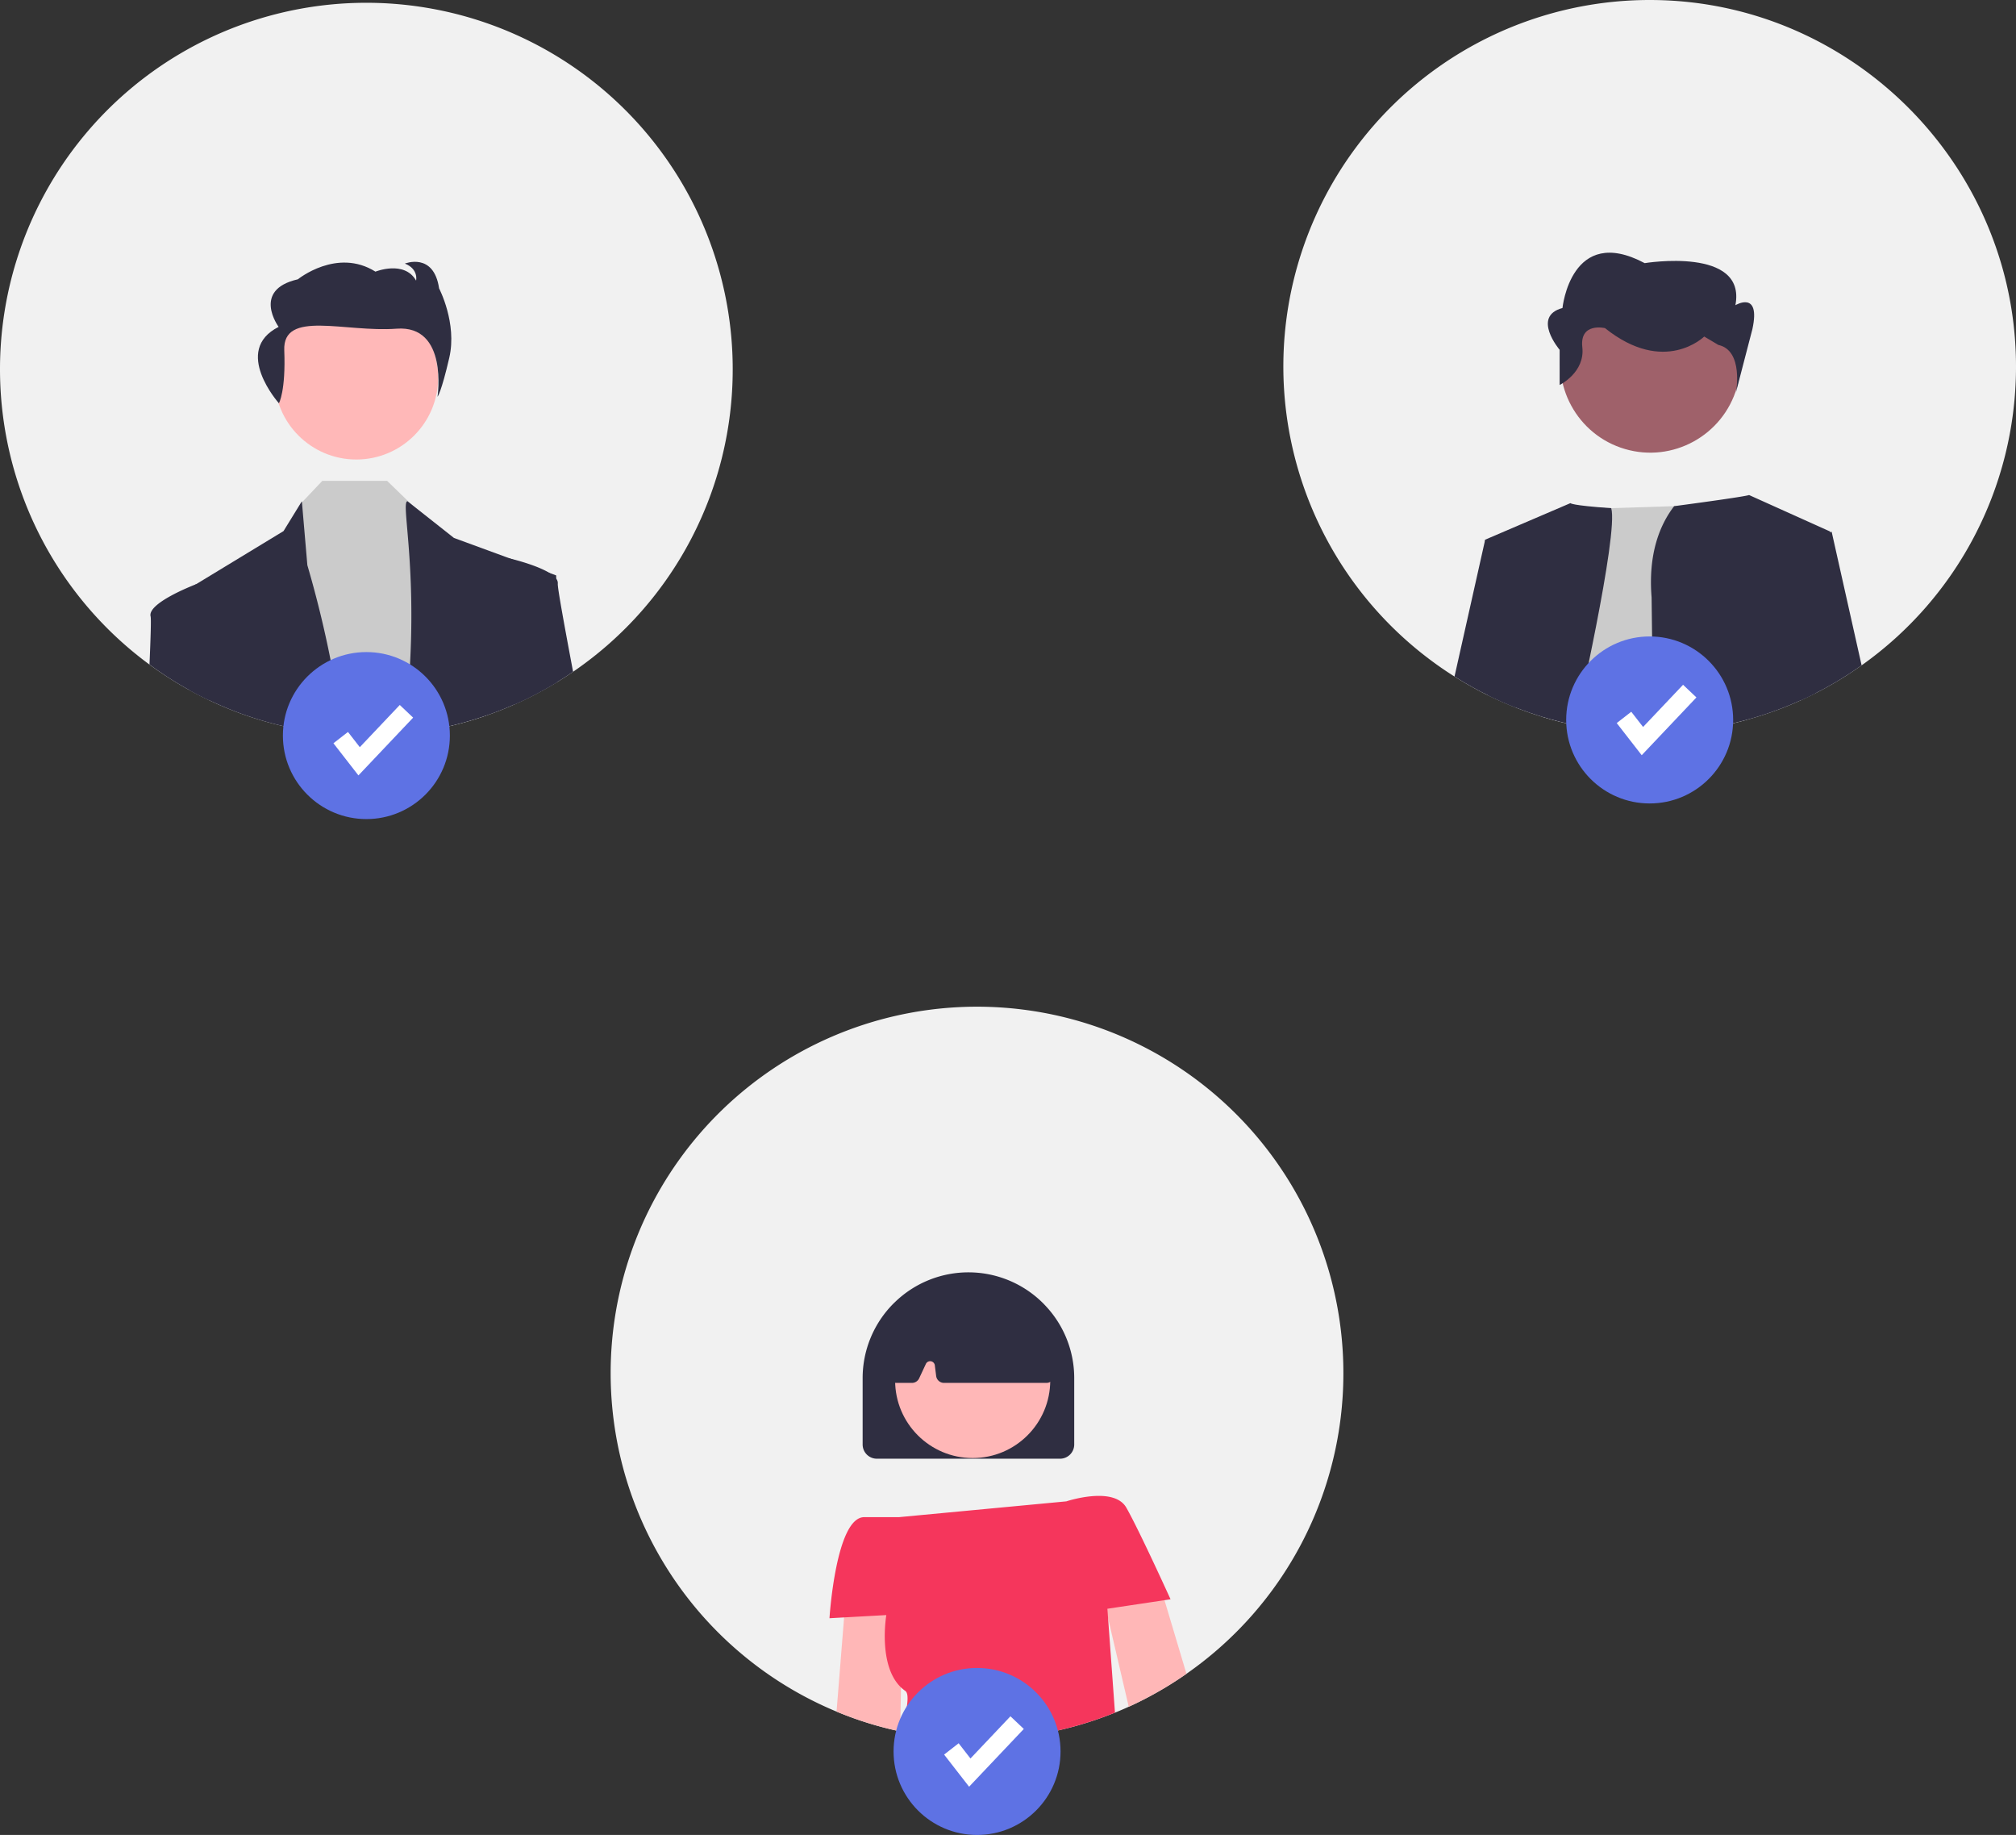 <?xml version="1.0" encoding="UTF-8" standalone="no"?>
<svg
   data-name="Layer 1"
   width="638.375"
   height="580.912"
   viewBox="0 0 638.375 580.912"
   version="1.1"
   id="svg132"
   sodipodi:docname="take_attendance.svg"
   inkscape:version="1.2.1 (9c6d41e410, 2022-07-14)"
   xmlns:inkscape="http://www.inkscape.org/namespaces/inkscape"
   xmlns:sodipodi="http://sodipodi.sourceforge.net/DTD/sodipodi-0.dtd"
   xmlns="http://www.w3.org/2000/svg"
   xmlns:svg="http://www.w3.org/2000/svg">
  <rect x="0" y="0" width="638.375" height="580.912" fill="#333333" stroke="none"/>
  <defs
     id="defs136" />
  <sodipodi:namedview
     id="namedview134"
     pagecolor="#505050"
     bordercolor="#eeeeee"
     borderopacity="1"
     inkscape:showpageshadow="0"
     inkscape:pageopacity="0"
     inkscape:pagecheckerboard="0"
     inkscape:deskcolor="#505050"
     showgrid="false"
     inkscape:zoom="0.69031194"
     inkscape:cx="83.295676"
     inkscape:cy="232.50358"
     inkscape:window-width="1920"
     inkscape:window-height="1001"
     inkscape:window-x="-9"
     inkscape:window-y="-9"
     inkscape:window-maximized="1"
     inkscape:current-layer="svg132" />
  <path
     d="m 425.388,434.697 a 115.853,115.853 0 0 1 -49.69,95.19 114.45,114.45 0 0 1 -13.55,8.15 c -1.56,0.8 -3.13,1.56 -4.729,2.28 -1.44,0.66 -2.89,1.28 -4.36,1.87 a 116.421,116.421 0 0 1 -57.57,7.68 q -5.07,-0.6 -10.01,-1.65 c -0.14,-0.03 -0.29,-0.06 -0.43,-0.09 a 113.319,113.319 0 0 1 -20.15,-6.27 116.012,116.012 0 1 1 160.49,-107.16 z"
     fill="#f1f1f1"
     id="path70" />
  <path
     d="m 330.748,413.047 c -0.1,-0.12 -0.21,-0.23 -0.32,-0.34 a 33.444,33.444 0 0 0 -47.04,-0.48 c -0.07,0.06 -0.13,0.12 -0.19,0.18 -0.08,0.07 -0.15,0.14 -0.22,0.21 a 33.427,33.427 0 0 0 -9.82,23.68 v 21 a 4.507,4.507 0 0 0 4.5,4.5 h 58 a 4.507,4.507 0 0 0 4.5,-4.5 v -21 a 33.348,33.348 0 0 0 -9.41,-23.25 z"
     fill="#2f2e41"
     id="path72" />
  <circle
     cx="308.002"
     cy="437.027"
     r="24.561"
     fill="#ffb7b7"
     id="circle74" />
  <path
     d="m 333.818,434.937 -2.9,-20.26 a 2.537,2.537 0 0 0 -0.89,-1.59 2.627,2.627 0 0 0 -0.53,-0.33 c -14.85,-6.95 -29.91,-6.95 -44.76,-0.02 a 2.448,2.448 0 0 0 -0.55,0.35 c -0.06,0.05 -0.12,0.11 -0.18,0.17 a 2.532,2.532 0 0 0 -0.7,1.51 l -1.94,20.29 a 2.505,2.505 0 0 0 0.64,1.92 2.477,2.477 0 0 0 1.44,0.78 1.838,1.838 0 0 0 0.41,0.04 h 4.92 a 2.523,2.523 0 0 0 2.27,-1.44 l 2.13,-4.56 a 1.494,1.494 0 0 1 2.84,0.45 l 0.42,3.36 a 2.512,2.512 0 0 0 2.48,2.19 h 32.43 a 2.404,2.404 0 0 0 1.21,-0.32 2.532,2.532 0 0 0 0.68,-0.54 2.506,2.506 0 0 0 0.58,-2 z"
     fill="#2f2e41"
     id="path76" />
  <path
     d="m 368.738,506.587 6.96,23.3 a 114.45,114.45 0 0 1 -13.55,8.15 c -1.56,0.8 -3.13,1.56 -4.729,2.28 l -7.21,-30.91 -2.8,-11.99 18,-2 z"
     fill="#ffb7b7"
     id="path78" />
  <path
     d="m 285.908,502.717 -0.6,31.48 -0.26,13.93 a 113.319,113.319 0 0 1 -20.15,-6.27 l 2.39,-29.82 0.6,-7.52 z"
     fill="#ffb7b7"
     id="path80" />
  <path
     d="m 368.738,506.587 -18.08,2.71 0.22,2.97 2.18,29.92 a 116.421,116.421 0 0 1 -57.57,7.68 q -5.07,-0.6 -10.01,-1.65 c 1.48,-6.22 2.76,-11.82 1.18,-12.92 a 11.979,11.979 0 0 1 -1.35,-1.1 c -7.37,-7.03 -4.65,-22.9 -4.65,-22.9 l -13.37,0.74 -4.63,0.26 c 0,0 2,-32 11,-32 h 11 l 53,-5 c 0,0 15,-5 19,2 2.1,3.67 5.84,11.45 8.93,18.03 2.8,5.98 5.07,10.97 5.07,10.97 z"
     fill="#2f2e41"
     id="path82"
     style="fill:#f5365c;fill-opacity:1" />
  <path
     d="m 638.369,117.278 a 115.847,115.847 0 0 1 -48.883,93.352 c -0.26,0.18 -0.53,0.37 -0.8,0.56 -0.28,0.2 -0.57,0.4 -0.86,0.59 q -2.52,1.74 -5.14,3.33 -3.69,2.25 -7.55,4.23 c -0.08,0.04 -0.17,0.08 -0.25,0.12 q -2.219,1.14 -4.479,2.16 c -0.05,0.02 -0.09,0.04 -0.14,0.06 -0.35,0.16 -0.72,0.33 -1.08,0.48 -2.79,1.24 -5.64,2.37 -8.54,3.37 q -3.705,1.305 -7.52,2.34 a 113.729,113.729 0 0 1 -15.85,3.18 115.588,115.588 0 0 1 -13.76,0.94 c -0.38,0.01 -0.76,0.01 -1.14,0.01 -2.51,0 -5.01,-0.08 -7.48,-0.24 -2.16,-0.14 -4.3,-0.33 -6.42,-0.59 -3.27,-0.39 -6.5,-0.91 -9.68,-1.59 -0.14,-0.02 -0.28,-0.05 -0.42,-0.08 -0.11,-0.02 -0.23,-0.05 -0.34,-0.07 -3.2,-0.67 -6.35,-1.49 -9.44,-2.43 q -4.365,-1.32 -8.57,-2.98 c -0.72,-0.28 -1.43,-0.56 -2.14,-0.86 -1.77,-0.74 -3.52,-1.51 -5.24,-2.34 -0.5,-0.23 -0.99,-0.47 -1.48,-0.71 -1.66,-0.81 -3.3,-1.66 -4.9,-2.56 q -2.895,-1.605 -5.69,-3.37 c -2.35,-1.48 -4.65,-3.04 -6.88,-4.69 A 116.005,116.005 0 0 1 524.025,0.012 C 587.633,0.895 639.055,53.668 638.369,117.278 Z"
     fill="#f1f1f1"
     id="path84" />
  <path
     d="m 498.036,229.43 c -3.2,-0.67 -6.35,-1.49 -9.44,-2.43 l 10.61,-65.79 10.99,-0.34 19.93,-0.63 10.22,-0.32 c 0,0 7.25,31.86 12.78,67.95 a 113.729,113.729 0 0 1 -15.85,3.18 115.588,115.588 0 0 1 -13.76,0.94 c -0.38,0.01 -0.76,0.01 -1.14,0.01 -2.51,0 -5.01,-0.08 -7.48,-0.24 -2.16,-0.14 -4.3,-0.33 -6.42,-0.59 -3.27,-0.39 -6.5,-0.91 -9.68,-1.59 -0.14,-0.02 -0.28,-0.05 -0.42,-0.08 -0.11,-0.02 -0.23,-0.05 -0.34,-0.07 z"
     fill="#cbcbcb"
     id="path86" />
  <path
     d="m 498.795,229.58 c -0.14,-0.02 -0.28,-0.05 -0.42,-0.08 -0.11,-0.02 -0.23,-0.05 -0.34,-0.07 -3.2,-0.67 -6.35,-1.49 -9.44,-2.43 q -4.365,-1.32 -8.57,-2.98 c -0.72,-0.28 -1.43,-0.56 -2.14,-0.86 -1.77,-0.74 -3.52,-1.51 -5.24,-2.34 -0.5,-0.23 -0.99,-0.47 -1.48,-0.71 l -0.88,-49.26 27,-11.57 c 0,0 0.09,0.72 12.91,1.59 2.44,7.96 -11.4,68.71 -11.4,68.71 z"
     fill="#2f2e41"
     id="path88" />
  <path
     d="m 579.496,168.52 -5.09,26.75 0.479,24.19 q -2.219,1.14 -4.479,2.16 c -0.05,0.02 -0.09,0.04 -0.14,0.06 -0.35,0.16 -0.72,0.33 -1.08,0.48 -2.79,1.24 -5.64,2.37 -8.54,3.37 q -3.705,1.305 -7.52,2.34 a 113.729,113.729 0 0 1 -15.85,3.18 115.588,115.588 0 0 1 -13.76,0.94 l -0.53,-42.87 c -1.12,-13.82 2.59,-22.96 7.14,-28.88 24.25,-3.24 23.71,-3.53 23.71,-3.53 l 25.71,11.57 z"
     fill="#2f2e41"
     id="path90" />
  <path
     d="m 481.855,174.71 -1.83,49.31 c -0.72,-0.28 -1.43,-0.56 -2.14,-0.86 -1.77,-0.74 -3.52,-1.51 -5.24,-2.34 -0.5,-0.23 -0.99,-0.47 -1.48,-0.71 -1.66,-0.81 -3.3,-1.66 -4.9,-2.56 q -2.895,-1.605 -5.69,-3.37 l 9.71,-43.33 z"
     fill="#2f2e41"
     id="path92" />
  <path
     d="m 589.485,210.63 c -0.26,0.18 -0.53,0.37 -0.8,0.56 -0.28,0.2 -0.57,0.4 -0.86,0.59 q -2.52,1.74 -5.14,3.33 -3.69,2.25 -7.55,4.23 c -0.08,0.04 -0.17,0.08 -0.25,0.12 q -2.287,1.174 -4.617,2.222 l -0.003,-0.002 -1.83,-49.48 11.06,-3.68 0.51,-0.17 z"
     fill="#2f2e41"
     id="path94" />
  <ellipse
     cx="36.957"
     cy="533.761"
     rx="28.603"
     ry="28.529"
     transform="rotate(-73.66)"
     fill="#9f616a"
     id="ellipse96" />
  <path
     d="m 493.867,121.875 v -11.131 c 0,0 -8.977,-10.572 0.898,-13.236 0,0 2.693,-26.632 26.032,-14.204 0,0 32.316,-5.326 28.725,13.316 0,0 8.079,-4.867 5.386,7.561 l -5.208,20.02 c 0,0 2.515,-13.224 -5.564,-15 l -4.488,-2.663 c 0,0 -12.567,12.428 -31.418,-2.663 0,0 -8.079,-1.928 -7.181,6.061 0.898,7.99 -7.181,11.939 -7.181,11.939 z"
     fill="#2f2e41"
     id="path98" />
  <path
     d="m 232.017,116.883 a 115.853,115.853 0 0 1 -49.69,95.19 c -0.28,0.2 -0.57,0.4 -0.86,0.59 q -2.52,1.74 -5.14,3.33 -3.69,2.25 -7.55,4.23 c -1.56,0.8 -3.13,1.56 -4.729,2.28 -0.4,0.18 -0.81,0.37 -1.22,0.54 -2.79,1.24 -5.64,2.37 -8.54,3.37 a 114.204,114.204 0 0 1 -23.37,5.52 116.296,116.296 0 0 1 -14.9,0.95 c -2.51,0 -5.01,-0.08 -7.48,-0.24 -2.16,-0.14 -4.3,-0.33 -6.42,-0.59 -3.41,-0.41 -6.78,-0.96 -10.1,-1.67 -0.11,-0.02 -0.23,-0.05 -0.34,-0.07 a 113.319,113.319 0 0 1 -20.15,-6.27 c -1.77,-0.74 -3.52,-1.51 -5.24,-2.34 q -3.255,-1.53 -6.38,-3.27 a 116.009,116.009 0 1 1 172.11,-101.55 z"
     fill="#f1f1f1"
     id="path100" />
  <circle
     cx="112.831"
     cy="119.568"
     r="25.903"
     fill="#ffb8b8"
     id="circle102" />
  <path
     d="m 102.117,232.053 c -3.41,-0.41 -6.78,-0.96 -10.1,-1.67 l 3.15,-70.88 0.45,-0.47 6.45,-6.81 h 20.51 l 7.57,7.33 0.64,0.63 16.19,15.51 7.31,50.72 a 114.204,114.204 0 0 1 -23.37,5.52 116.296,116.296 0 0 1 -14.9,0.95 c -2.51,0 -5.01,-0.08 -7.48,-0.24 -2.16,-0.14 -4.3,-0.33 -6.42,-0.59 z"
     fill="#cbcbcb"
     id="path104" />
  <path
     d="m 66.287,221.703 q -3.255,-1.53 -6.38,-3.27 c -0.21,-19.2 -0.35,-31.95 -0.35,-31.95 l 2.44,-1.49 a 0.804,0.804 0 0 1 0.09,-0.04 l 27.69,-16.82 5.81,-9.44 0.03,0.34 1.71,19.9 a 346.744,346.744 0 0 1 11.21,53.71 c -2.16,-0.14 -4.3,-0.33 -6.42,-0.59 -3.41,-0.41 -6.78,-0.96 -10.1,-1.67 -0.11,-0.02 -0.23,-0.05 -0.34,-0.07 a 113.319,113.319 0 0 1 -20.15,-6.27 c -1.77,-0.74 -3.52,-1.51 -5.24,-2.34 z"
     fill="#2f2e41"
     id="path106" />
  <path
     d="m 154.287,226.413 a 114.204,114.204 0 0 1 -23.37,5.52 91.267,91.267 0 0 1 -1.21,-19.55 c 2.16,-34.53 -2.82,-53.69 -0.66,-53.69 l 1.1,0.86 13.59,10.74 17.89,6.56 h 0.01 l 12.31,4.51 2.17,0.8 v 1.03 c 0.01,3.56 0.03,16.02 0.21,32.8 q -3.69,2.25 -7.55,4.23 c -1.56,0.8 -3.13,1.56 -4.729,2.28 -0.4,0.18 -0.81,0.37 -1.22,0.54 -2.79,1.24 -5.64,2.37 -8.54,3.37 z"
     fill="#2f2e41"
     id="path108" />
  <path
     d="m 88.325,127.672 c 0,0 2.201,-3.865 1.689,-16.776 -0.512,-12.911 19.15,-5.609 35.578,-6.841 16.429,-1.232 12.951,21.556 12.951,21.556 0,0 1.185,-1.355 3.723,-12.353 2.538,-10.998 -3.224,-21.958 -3.224,-21.958 -1.697,-11.557 -10.842,-7.853 -10.842,-7.853 4.404,1.715 3.558,5.381 3.558,5.381 -3.728,-6.536 -12.873,-2.832 -12.873,-2.832 -12.197,-7.654 -24.559,2.425 -24.559,2.425 -14.735,3.344 -6.093,15.062 -6.093,15.062 -14.818,7.488 0.091,24.189 0.091,24.189 z"
     fill="#2f2e41"
     id="path110" />
  <path
     d="m 47.337,210.373 c 0.38,-8.79 0.55,-14.46 0.35,-15.25 -1.03,-4.12 13.03,-9.64 14.31,-10.13 a 0.804,0.804 0 0 1 0.09,-0.04 l 2.86,1.53 1.34,35.22 q -3.255,-1.53 -6.38,-3.27 a 115.181,115.181 0 0 1 -12.57,-8.06 z"
     fill="#2f2e41"
     id="path112" />
  <path
     d="m 176.327,215.993 q -3.69,2.25 -7.55,4.23 c -1.56,0.8 -3.13,1.56 -4.729,2.28 -0.4,0.18 -0.81,0.37 -1.22,0.54 l -4.5,-44.43 2.63,-1.92 c 0,0 0.24,0.06 0.67,0.16 h 0.01 c 2.11,0.52 8.59,2.24 12.31,4.51 a 7.714,7.714 0 0 1 2.17,1.83 2.223,2.223 0 0 1 0.51,1.58 c -0.12,1.16 1.88,12.16 4.84,27.89 q -2.52,1.74 -5.14,3.33 z"
     fill="#2f2e41"
     id="path114" />
  <circle
     cx="522.375"
     cy="227.921"
     r="26.436"
     fill="#5e72e4"
     id="circle120" />
  <polygon
     points="520.17,225.328 523.916,230.145 536.573,216.785 540.805,220.794 523.481,239.081 515.568,228.907 "
     fill="#ffffff"
     id="polygon122"
     transform="translate(-3.625,1.209938e-4)" />
  <circle
     cx="309.388"
     cy="554.475"
     r="26.436"
     fill="#5e72e4"
     id="circle124" />
  <polygon
     points="126.573,218.848 130.805,222.857 113.481,241.144 105.568,230.97 110.17,227.391 113.916,232.208 "
     fill="#ffffff"
     id="polygon126"
     transform="translate(193.388,324.491)" />
  <circle
     cx="116.017"
     cy="232.867"
     r="26.436"
     fill="#5e72e4"
     id="circle128" />
  <polygon
     points="331.573,570.848 335.805,574.857 318.481,593.144 310.568,582.97 315.17,579.391 318.916,584.208 "
     fill="#ffffff"
     id="polygon130"
     transform="translate(-204.983,-347.669)" />
</svg>
